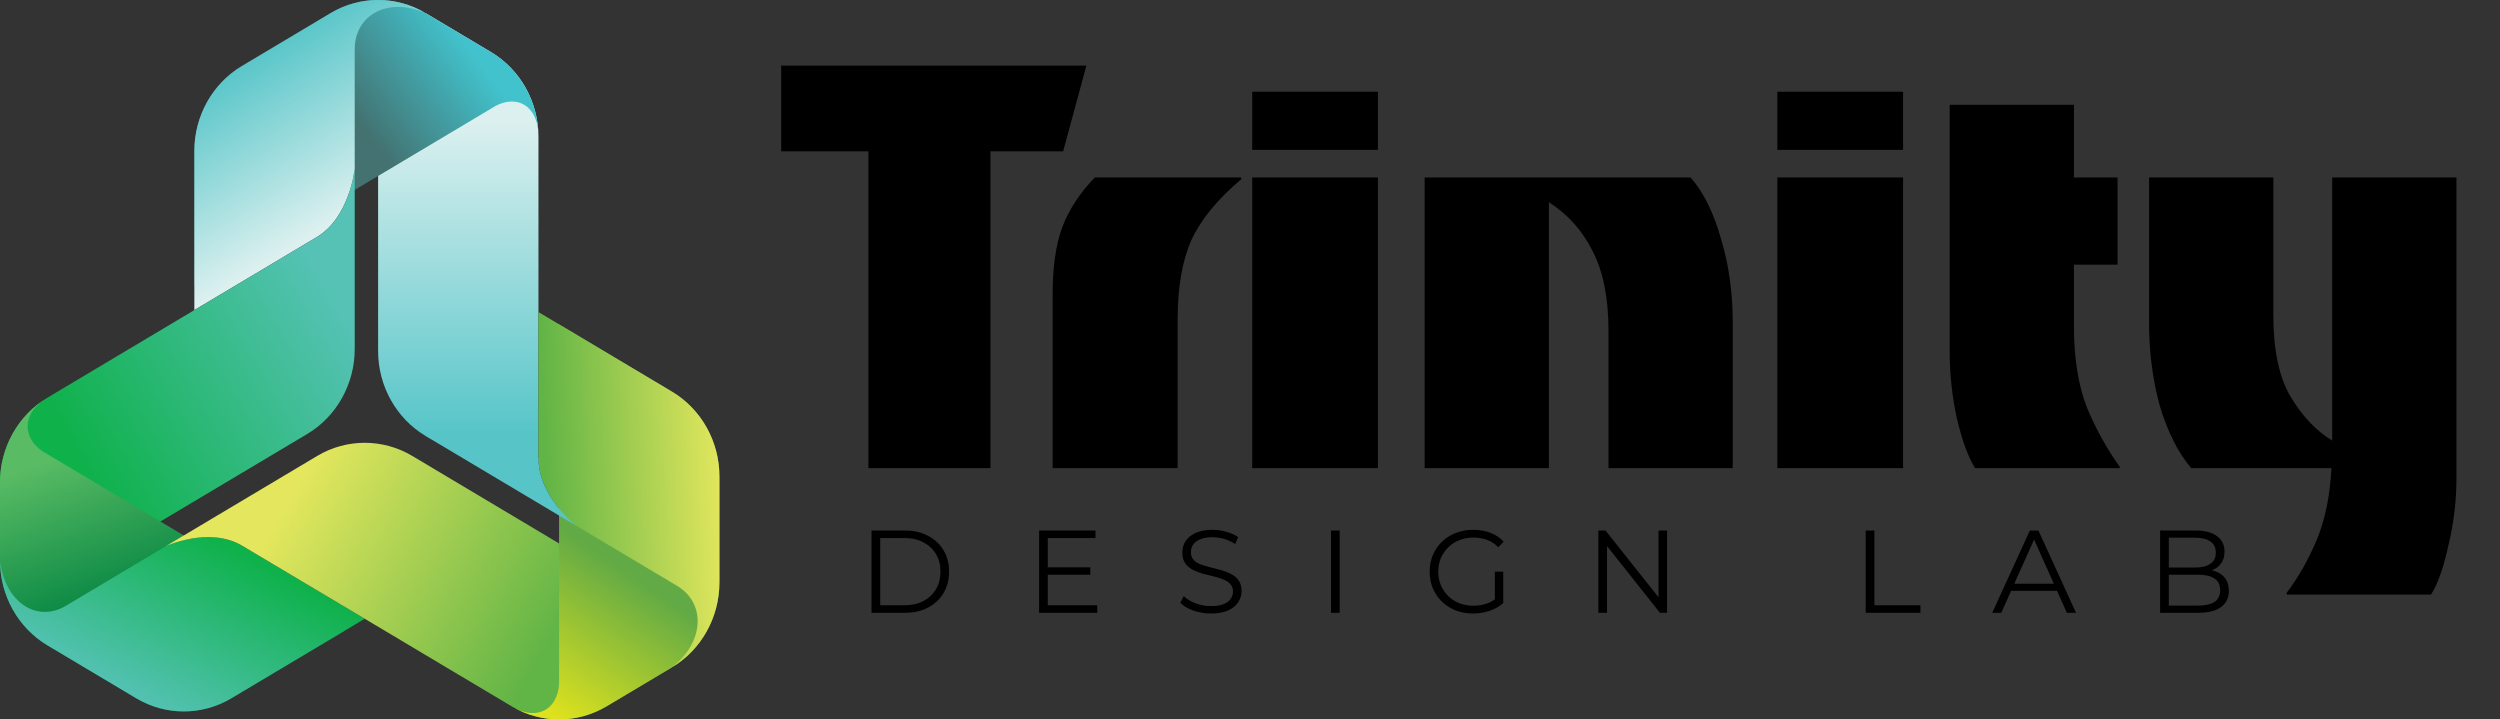 <svg width="278" height="80" viewBox="0 0 278 80" fill="none" xmlns="http://www.w3.org/2000/svg">
<rect x="0" y="0" width="278" height="80" fill="#333333" stroke="none"/>
<g clip-path="url(#clip0_23_428)">
<path d="M47.321 1.454L42.046 3.26V39.045C42.046 42.924 44.066 46.535 47.321 48.476C47.321 48.476 59.877 55.276 59.877 50.951V15.227C59.877 11.348 57.858 7.735 54.603 5.796L47.319 1.454H47.321Z" fill="url(#paint0_linear_23_428)"/>
<path d="M54.605 5.796L47.321 1.454C44.066 -0.485 40.027 -0.485 36.772 1.454L26.886 7.348C23.63 9.289 21.611 12.898 21.611 16.779V31.748L54.603 12.082C57.131 10.357 59.877 11.467 59.877 15.225C59.877 11.346 57.858 7.733 54.603 5.794L54.605 5.796Z" fill="url(#paint1_linear_23_428)"/>
<path d="M36.772 1.456L26.886 7.349C23.63 9.291 21.611 12.9 21.611 16.78V34.482C21.611 34.482 31.611 28.521 35.239 26.357C38.852 24.204 39.437 18.852 39.444 18.802C39.444 13.936 39.444 7.083 39.444 5.479C39.444 1.709 43.063 -0.398 47.323 1.454C44.068 -0.485 40.029 -0.485 36.773 1.454L36.772 1.456Z" fill="url(#paint2_linear_23_428)"/>
<path d="M6.87934e-05 62.334L4.153 66.147L34.169 48.256C37.424 46.315 39.444 42.704 39.444 38.825V18.802C39.444 18.802 38.869 24.197 35.239 26.361C31.611 28.524 21.611 34.483 21.611 34.483L5.273 44.222C2.018 46.162 -0.002 49.772 -0.002 53.653V62.336L6.87934e-05 62.334Z" fill="url(#paint3_linear_23_428)"/>
<path d="M0 53.65V62.332C0 66.213 2.02 69.822 5.275 71.763L15.163 77.657C18.418 79.596 22.455 79.596 25.71 77.657L38.267 70.172L5.275 50.507C2.565 49.109 2.123 46.099 5.275 44.219C2.02 46.158 0 49.769 0 53.65Z" fill="url(#paint4_linear_23_428)"/>
<path d="M5.275 71.764L15.163 77.657C18.418 79.597 22.455 79.597 25.71 77.657L40.558 68.807C40.558 68.807 30.558 62.846 26.93 60.684C23.317 58.532 18.535 60.684 18.491 60.704C14.409 63.138 8.661 66.564 7.316 67.367C4.153 69.252 0.576 67.07 0 62.334C0 66.215 2.02 69.824 5.275 71.765V71.764Z" fill="url(#paint5_linear_23_428)"/>
<path d="M74.727 74.204L75.849 68.585L45.833 50.693C42.578 48.754 38.538 48.754 35.285 50.693L18.489 60.704C18.489 60.704 23.301 58.519 26.93 60.683C30.56 62.846 40.558 68.805 40.558 68.805L56.896 78.544C60.151 80.484 64.19 80.484 67.443 78.544L74.727 74.203V74.204Z" fill="url(#paint6_linear_23_428)"/>
<path d="M67.444 78.546L74.727 74.204C77.982 72.263 80 68.652 80 64.773V52.985C80 49.106 77.98 45.493 74.725 43.554L62.169 36.069V75.401C62.35 78.523 60.048 80.423 56.896 78.544C60.151 80.484 64.19 80.484 67.444 78.544V78.546Z" fill="url(#paint7_linear_23_428)"/>
<path d="M80 64.772V52.983C80 49.104 77.981 45.492 74.725 43.552L59.877 34.702C59.877 34.702 59.877 46.624 59.877 50.949C59.877 55.275 64.075 58.455 64.114 58.485C68.196 60.917 73.943 64.345 75.289 65.145C78.452 67.031 78.409 71.319 74.725 74.203C77.981 72.261 79.998 68.651 79.998 64.772H80Z" fill="url(#paint8_linear_23_428)"/>
<path d="M47.321 48.475L64.116 58.487C64.116 58.487 59.877 55.276 59.877 50.949L47.321 48.475Z" fill="url(#paint9_linear_23_428)"/>
</g>
<path d="M96.566 52.06V16.828H86.869V7.293H120.808L118.222 16.828H110.141V52.06H96.566ZM117.054 52.06V32.667C117.054 29.704 117.404 27.253 118.104 25.313C118.858 23.32 120.07 21.461 121.74 19.737H137.983L138.064 19.899C135.424 22.108 133.565 24.37 132.488 26.687C131.464 29.003 130.953 31.939 130.953 35.495V52.06H117.054ZM139.246 16.667V10.202H153.225V16.667H139.246ZM139.246 52.06V19.737H153.225V52.06H139.246ZM158.42 52.06V19.737H187.996C189.45 21.407 190.581 23.697 191.389 26.606C192.251 29.461 192.682 32.559 192.682 35.899V52.06H178.864V36.788C178.864 33.124 178.272 30.162 177.086 27.899C175.955 25.636 174.339 23.832 172.238 22.485V52.06H158.42ZM197.642 16.667V10.202H211.622V16.667H197.642ZM197.642 52.06V19.737H211.622V52.06H197.642ZM219.633 52.06C218.879 50.875 218.206 49.044 217.613 46.566C217.074 44.087 216.805 41.609 216.805 39.131V11.656H230.623V19.737H235.472V29.434H230.623V36.303C230.623 39.858 231.108 42.875 232.078 45.353C233.101 47.778 234.313 49.959 235.714 51.899V52.06H219.633ZM254.329 66.121L254.249 65.96C255.595 64.182 256.727 62.188 257.643 59.98C258.558 57.771 259.097 55.131 259.259 52.06H243.663C242.208 50.337 241.05 48.047 240.188 45.192C239.38 42.283 238.976 39.185 238.976 35.899V19.737H252.794V35.01C252.794 38.943 253.441 41.986 254.734 44.141C256.026 46.296 257.562 47.912 259.34 48.99V19.737H273.158V53.192C273.158 55.67 272.861 58.148 272.269 60.626C271.73 63.104 271.084 64.936 270.329 66.121H254.329Z" fill="black"/>
<path d="M96.912 68.141V58.995H100.636C101.612 58.995 102.465 59.191 103.197 59.583C103.938 59.966 104.512 60.502 104.922 61.19C105.331 61.878 105.536 62.671 105.536 63.568C105.536 64.465 105.331 65.258 104.922 65.946C104.512 66.634 103.938 67.174 103.197 67.566C102.465 67.95 101.612 68.141 100.636 68.141H96.912ZM97.879 67.305H100.584C101.394 67.305 102.095 67.148 102.687 66.835C103.289 66.512 103.755 66.073 104.086 65.515C104.417 64.949 104.582 64.3 104.582 63.568C104.582 62.828 104.417 62.179 104.086 61.621C103.755 61.064 103.289 60.628 102.687 60.314C102.095 59.992 101.394 59.831 100.584 59.831H97.879V67.305ZM116.41 63.085H121.244V63.908H116.41V63.085ZM116.514 67.305H122.015V68.141H115.547V58.995H121.819V59.831H116.514V67.305ZM134.65 68.22C133.971 68.22 133.317 68.111 132.69 67.893C132.072 67.667 131.592 67.379 131.253 67.031L131.632 66.286C131.954 66.6 132.385 66.865 132.925 67.083C133.474 67.292 134.049 67.397 134.65 67.397C135.225 67.397 135.691 67.327 136.048 67.188C136.414 67.039 136.68 66.843 136.845 66.6C137.019 66.356 137.107 66.085 137.107 65.789C137.107 65.432 137.002 65.145 136.793 64.927C136.593 64.709 136.327 64.539 135.996 64.417C135.665 64.287 135.299 64.173 134.898 64.078C134.498 63.982 134.097 63.882 133.696 63.777C133.295 63.664 132.925 63.516 132.586 63.333C132.255 63.15 131.984 62.91 131.775 62.614C131.575 62.309 131.475 61.913 131.475 61.425C131.475 60.972 131.592 60.558 131.828 60.184C132.072 59.8 132.442 59.496 132.938 59.269C133.435 59.034 134.071 58.916 134.846 58.916C135.36 58.916 135.87 58.99 136.375 59.138C136.88 59.278 137.316 59.474 137.682 59.726L137.355 60.497C136.963 60.236 136.545 60.044 136.1 59.922C135.665 59.8 135.242 59.739 134.833 59.739C134.284 59.739 133.831 59.813 133.474 59.962C133.117 60.11 132.851 60.31 132.677 60.563C132.511 60.807 132.429 61.085 132.429 61.399C132.429 61.756 132.529 62.044 132.729 62.261C132.938 62.479 133.208 62.649 133.539 62.771C133.879 62.893 134.249 63.002 134.65 63.098C135.051 63.193 135.447 63.298 135.839 63.411C136.24 63.525 136.606 63.673 136.937 63.855C137.276 64.03 137.547 64.265 137.747 64.561C137.956 64.857 138.06 65.245 138.06 65.724C138.06 66.168 137.939 66.582 137.695 66.965C137.451 67.34 137.076 67.645 136.571 67.88C136.074 68.106 135.434 68.22 134.65 68.22ZM148.007 68.141V58.995H148.974V68.141H148.007ZM163.802 68.22C163.105 68.22 162.46 68.106 161.868 67.88C161.284 67.645 160.775 67.318 160.339 66.9C159.912 66.482 159.577 65.99 159.333 65.424C159.098 64.857 158.98 64.239 158.98 63.568C158.98 62.897 159.098 62.279 159.333 61.713C159.577 61.146 159.917 60.654 160.352 60.236C160.788 59.818 161.297 59.496 161.881 59.269C162.473 59.034 163.118 58.916 163.815 58.916C164.512 58.916 165.148 59.025 165.723 59.243C166.306 59.461 166.803 59.792 167.212 60.236L166.611 60.85C166.228 60.467 165.805 60.193 165.344 60.027C164.882 59.861 164.385 59.779 163.854 59.779C163.288 59.779 162.765 59.874 162.286 60.066C161.816 60.249 161.402 60.515 161.045 60.863C160.696 61.203 160.422 61.604 160.221 62.065C160.03 62.518 159.934 63.019 159.934 63.568C159.934 64.108 160.03 64.609 160.221 65.071C160.422 65.532 160.696 65.937 161.045 66.286C161.402 66.626 161.816 66.891 162.286 67.083C162.765 67.266 163.283 67.357 163.841 67.357C164.364 67.357 164.856 67.279 165.317 67.122C165.788 66.965 166.219 66.7 166.611 66.325L167.16 67.057C166.724 67.44 166.215 67.732 165.631 67.932C165.047 68.124 164.438 68.22 163.802 68.22ZM166.232 66.939V63.568H167.16V67.057L166.232 66.939ZM177.736 68.141V58.995H178.534L184.845 66.939H184.427V58.995H185.38V68.141H184.583L178.285 60.197H178.703V68.141H177.736ZM207.466 68.141V58.995H208.433V67.305H213.555V68.141H207.466ZM221.537 68.141L225.718 58.995H226.672L230.853 68.141H229.834L225.993 59.557H226.385L222.543 68.141H221.537ZM223.183 65.698L223.471 64.914H228.789L229.076 65.698H223.183ZM240.206 68.141V58.995H244.153C245.172 58.995 245.96 59.199 246.518 59.609C247.084 60.018 247.367 60.597 247.367 61.347C247.367 61.843 247.249 62.261 247.014 62.601C246.788 62.941 246.474 63.198 246.073 63.372C245.681 63.546 245.25 63.633 244.78 63.633L245.002 63.32C245.585 63.32 246.086 63.411 246.505 63.594C246.931 63.768 247.262 64.034 247.498 64.391C247.733 64.74 247.85 65.175 247.85 65.698C247.85 66.473 247.563 67.074 246.988 67.501C246.422 67.928 245.564 68.141 244.414 68.141H240.206ZM241.173 67.344H244.401C245.202 67.344 245.816 67.209 246.243 66.939C246.67 66.66 246.883 66.221 246.883 65.62C246.883 65.027 246.67 64.596 246.243 64.326C245.816 64.047 245.202 63.908 244.401 63.908H241.069V63.111H244.087C244.819 63.111 245.385 62.971 245.786 62.693C246.195 62.414 246.4 62 246.4 61.451C246.4 60.894 246.195 60.48 245.786 60.21C245.385 59.931 244.819 59.792 244.087 59.792H241.173V67.344Z" fill="black"/>
<defs>
<linearGradient id="paint0_linear_23_428" x1="50.962" y1="48.089" x2="50.962" y2="13.66" gradientUnits="userSpaceOnUse">
<stop stop-color="#57C5C8"/>
<stop offset="1" stop-color="#DBF0EF"/>
</linearGradient>
<linearGradient id="paint1_linear_23_428" x1="51.849" y1="4.999" x2="40.011" y2="13.748" gradientUnits="userSpaceOnUse">
<stop stop-color="#42C2CC"/>
<stop offset="1" stop-color="#437271"/>
</linearGradient>
<linearGradient id="paint2_linear_23_428" x1="27.289" y1="6.542" x2="38.078" y2="23.717" gradientUnits="userSpaceOnUse">
<stop stop-color="#57C5C8"/>
<stop offset="1" stop-color="#DBF0EF"/>
</linearGradient>
<linearGradient id="paint3_linear_23_428" x1="37.298" y1="33.534" x2="8.291" y2="50.281" gradientUnits="userSpaceOnUse">
<stop stop-color="#55C2B5"/>
<stop offset="1" stop-color="#0FB14B"/>
</linearGradient>
<linearGradient id="paint4_linear_23_428" x1="12.361" y1="48.729" x2="18.395" y2="65.225" gradientUnits="userSpaceOnUse">
<stop stop-color="#59BB64"/>
<stop offset="1" stop-color="#068643"/>
</linearGradient>
<linearGradient id="paint5_linear_23_428" x1="13.96" y1="77.556" x2="23.432" y2="59.639" gradientUnits="userSpaceOnUse">
<stop stop-color="#55C2B5"/>
<stop offset="1" stop-color="#0FB14B"/>
</linearGradient>
<linearGradient id="paint6_linear_23_428" x1="32.001" y1="55.596" x2="60.764" y2="72.202" gradientUnits="userSpaceOnUse">
<stop stop-color="#E4E75D"/>
<stop offset="1" stop-color="#61B446"/>
</linearGradient>
<linearGradient id="paint7_linear_23_428" x1="55.312" y1="75.474" x2="65.339" y2="60.635" gradientUnits="userSpaceOnUse">
<stop stop-color="#DEE21E"/>
<stop offset="1" stop-color="#62AA45"/>
</linearGradient>
<linearGradient id="paint8_linear_23_428" x1="80.492" y1="53.946" x2="60.717" y2="54.683" gradientUnits="userSpaceOnUse">
<stop stop-color="#E4E75D"/>
<stop offset="1" stop-color="#61B446"/>
</linearGradient>
<linearGradient id="paint9_linear_23_428" x1="55.719" y1="48.089" x2="55.719" y2="13.661" gradientUnits="userSpaceOnUse">
<stop stop-color="#57C5C8"/>
<stop offset="1" stop-color="#DBF0EF"/>
</linearGradient>
<clipPath id="clip0_23_428">
<rect width="80" height="80" fill="white"/>
</clipPath>
</defs>
</svg>
